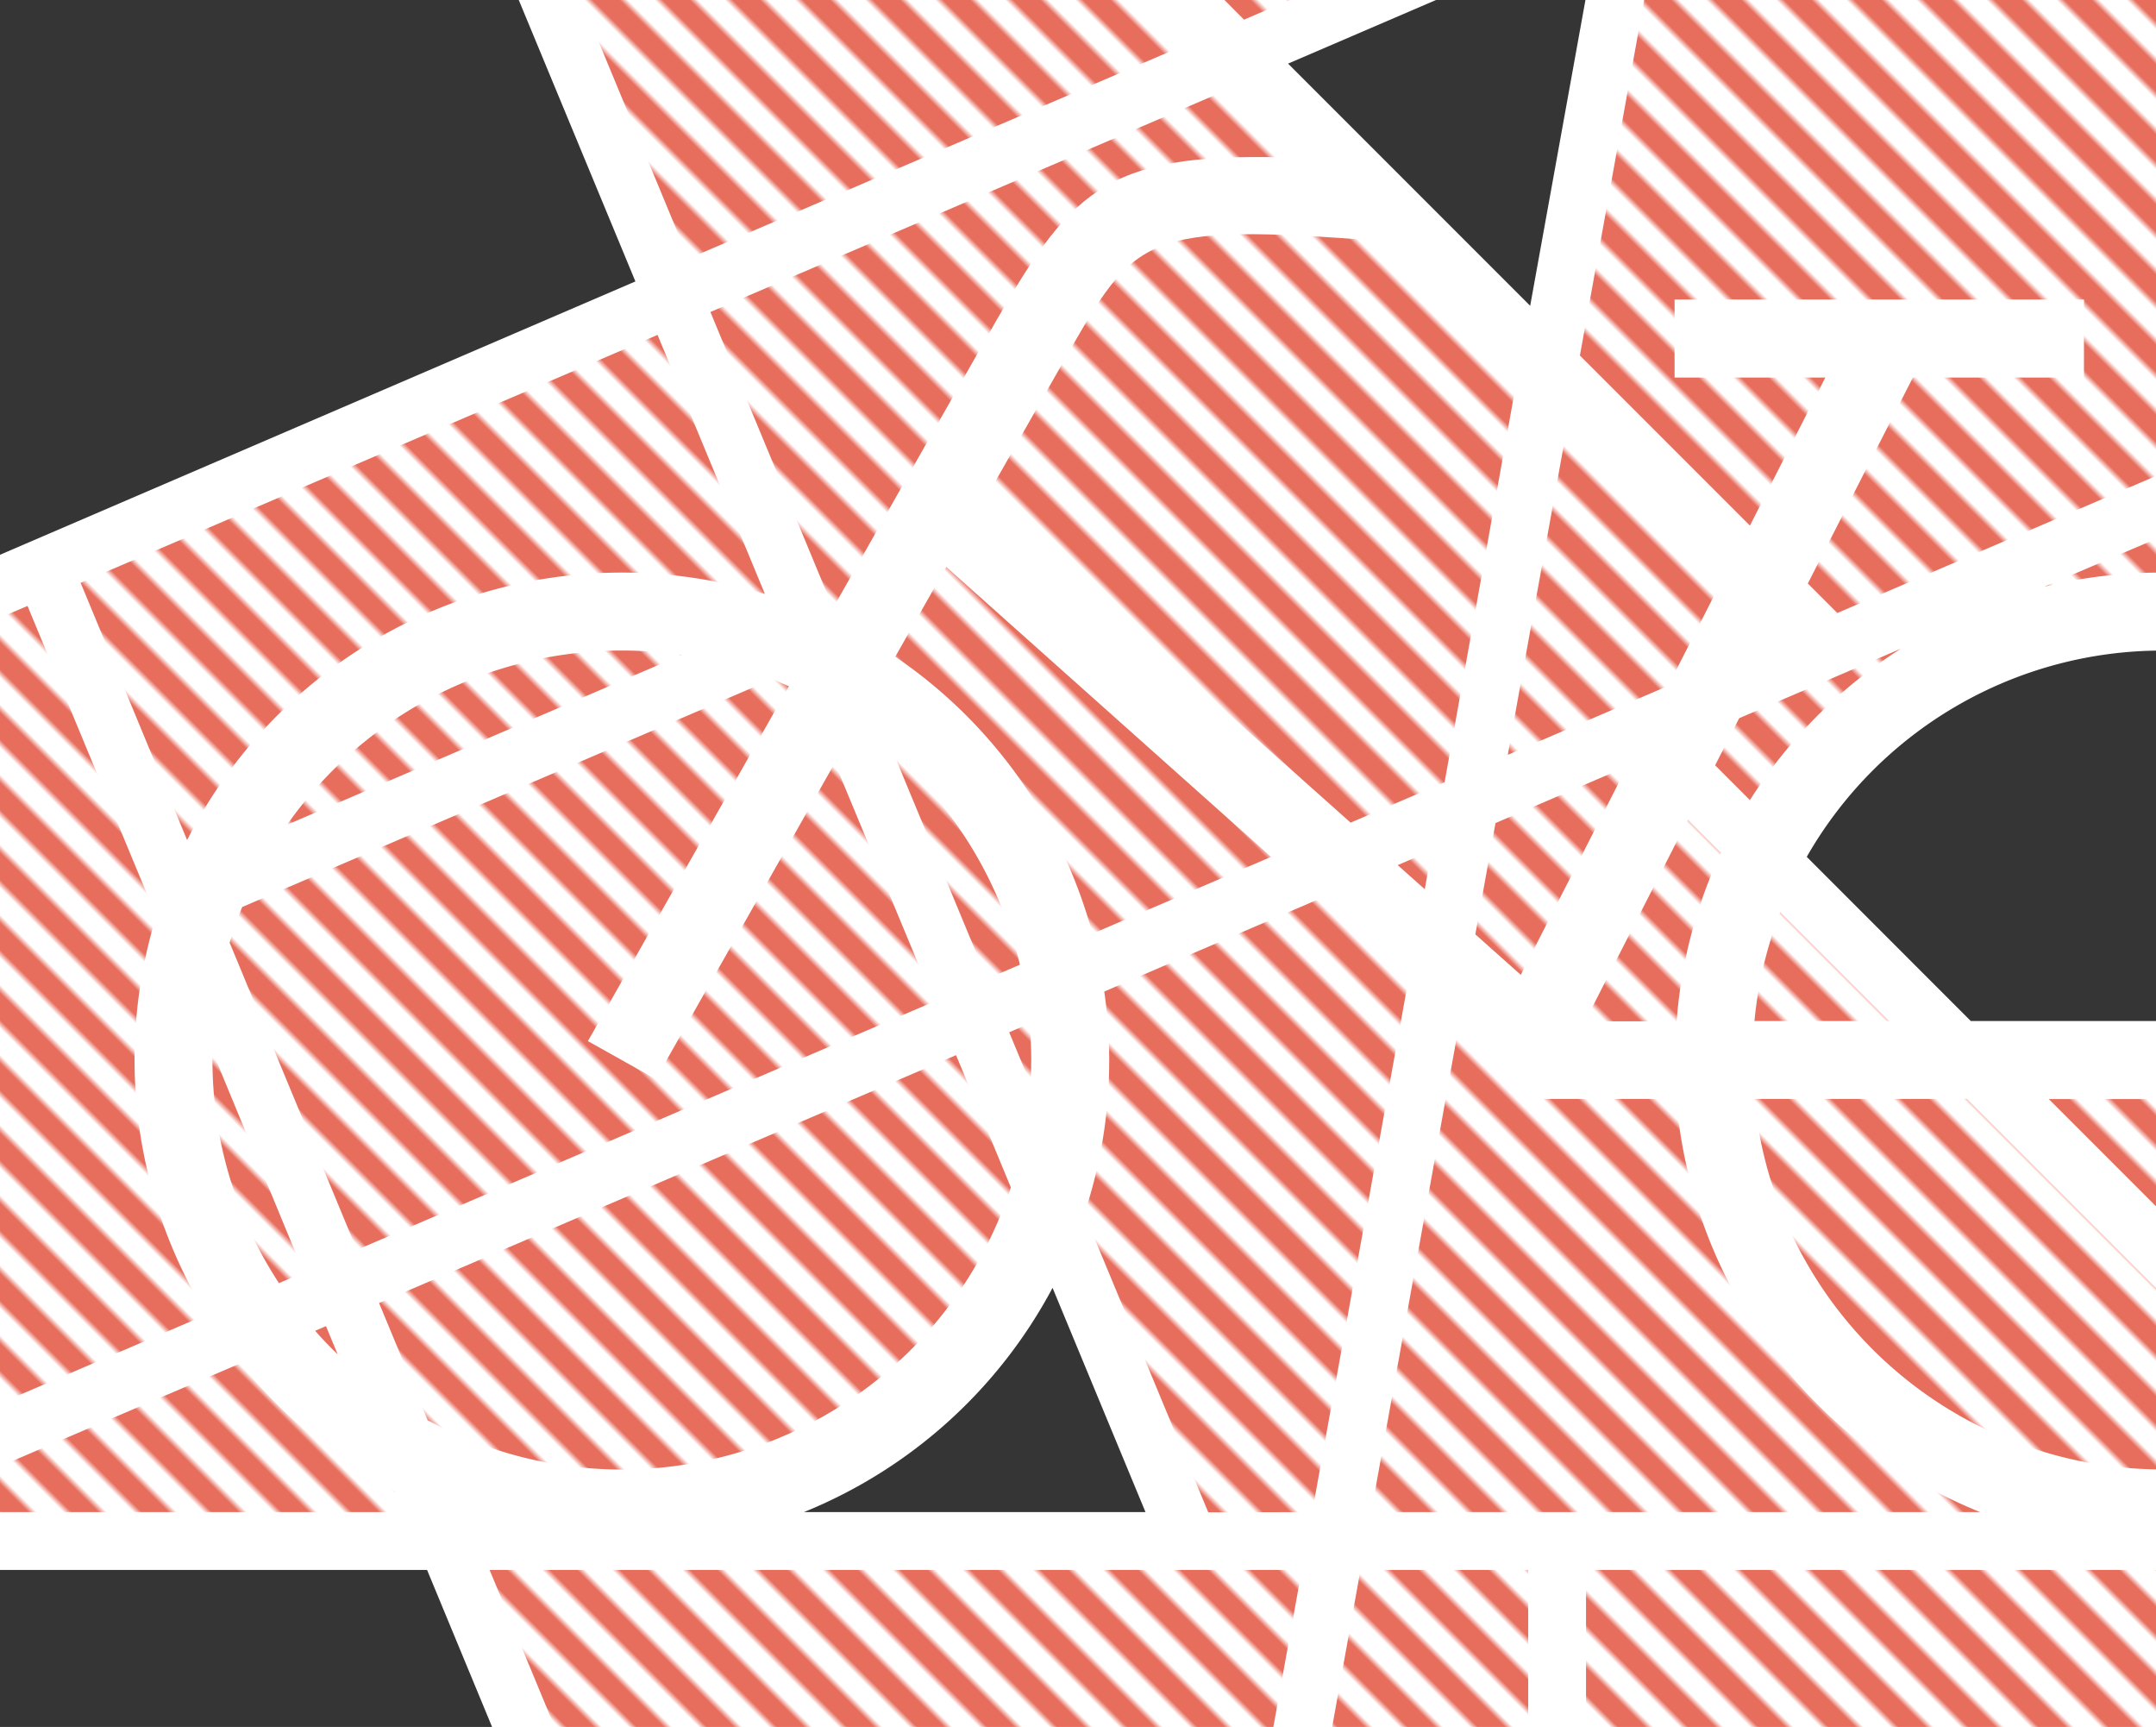 <svg xmlns="http://www.w3.org/2000/svg" xmlns:xlink="http://www.w3.org/1999/xlink" viewBox="0 0 261 209"><defs><style>.cls-1{fill:none;}.cls-2{fill:#e76d5d;}.cls-3{fill:url(#New_Pattern_Swatch_4);}.cls-4{fill:#353535;}</style><pattern id="New_Pattern_Swatch_4" data-name="New Pattern Swatch 4" width="120" height="120" patternTransform="translate(-45.43 139.99) rotate(45) scale(0.75)" patternUnits="userSpaceOnUse" viewBox="0 0 120 120"><rect class="cls-1" width="120" height="120"/><rect class="cls-2" y="2" width="120" height="4"/><rect class="cls-2" y="10" width="120" height="4"/><rect class="cls-2" y="18" width="120" height="4"/><rect class="cls-2" y="26" width="120" height="4"/><rect class="cls-2" y="34" width="120" height="4"/><rect class="cls-2" y="42" width="120" height="4"/><rect class="cls-2" y="50" width="120" height="4"/><rect class="cls-2" y="58" width="120" height="4"/><rect class="cls-2" y="66" width="120" height="4"/><rect class="cls-2" y="74" width="120" height="4"/><rect class="cls-2" y="82" width="120" height="4"/><rect class="cls-2" y="90" width="120" height="4"/><rect class="cls-2" y="98" width="120" height="4"/><rect class="cls-2" y="106" width="120" height="4"/><rect class="cls-2" y="114" width="120" height="4"/></pattern></defs><title>fiets</title><g id="Layer_2" data-name="Layer 2"><g id="Layer_1-2" data-name="Layer 1"><path class="cls-3" d="M158.85,183l11.66-64.49-10.88-9.69L133.68,120a58.58,58.58,0,0,1-2.41,26.9l15,36.13Z"/><path class="cls-3" d="M40.88,163.91l-1.42-3.42-1.31.57Q39.46,162.55,40.88,163.91Z"/><path class="cls-3" d="M34.76,99.81,82.53,79.26A49.53,49.53,0,0,0,34.76,99.81Z"/><path class="cls-3" d="M25.72,128.29a49.28,49.28,0,0,0,8.05,27l3-1.29-11-26.63C25.74,127.7,25.72,128,25.72,128.29Z"/><polygon class="cls-3" points="173.32 102.93 169.2 104.7 172.48 107.62 173.32 102.93"/><path class="cls-4" d="M97.32,183h41.35l-11.25-27.14A59.39,59.39,0,0,1,97.32,183Z"/><path class="cls-3" d="M123.47,116.75a49.58,49.58,0,0,0-15.24-25.44l11.26,27.15Z"/><path class="cls-3" d="M124.84,128.29c0-1.49-.08-3-.21-4.42l-2.46,1.06,2.58,6.22C124.81,130.2,124.84,129.25,124.84,128.29Z"/><path class="cls-3" d="M132.25,113l21.62-9.3L114.55,68.61l-6.17,10.87A59.14,59.14,0,0,1,132.25,113Z"/><path class="cls-3" d="M47.73,180.44A59.47,59.47,0,0,1,29.1,165L0,177.46V183H48.79Z"/><polygon class="cls-3" points="261 145.99 261 133.01 248.02 133.01 261 145.99"/><polygon class="cls-3" points="161.27 209 185 209 185 190 164.7 190 161.27 209"/><path class="cls-3" d="M261,69.3V65.22L247.49,71A59,59,0,0,1,261,69.3Z"/><path class="cls-3" d="M212.39,123.57h16.29L215.51,110.4A49.38,49.38,0,0,0,212.39,123.57Z"/><path class="cls-4" d="M218.72,103.7l19.86,19.87H261V78.74A49.57,49.57,0,0,0,218.72,103.7Z"/><path class="cls-3" d="M207.63,92.62l4.21,4.21a59.48,59.48,0,0,1,18.27-18.32l-19.57,8.41Z"/><path class="cls-3" d="M113.06,121.22l-12-28.88L79.39,130.61,71.17,126,95.5,83.06c-.68-.31-1.36-.6-2-.87L29.32,109.77c-.57,1.41-1.08,2.85-1.52,4.32l15.41,37.17Z"/><path class="cls-3" d="M157.45,19.12,149,10.68,86,37.76l14.85,35.81c8.46-14.91,16.34-28.77,19.86-34.95C130,22.49,134.5,18.21,157.45,19.12Z"/><path class="cls-3" d="M75.28,177.85a49.63,49.63,0,0,0,47.09-34.15l-6.63-16-69.85,30,5.88,14.18A49.35,49.35,0,0,0,75.28,177.85Z"/><path class="cls-3" d="M261,155.89,238.12,133H212.39A49.62,49.62,0,0,0,261,177.83Z"/><polygon class="cls-3" points="191.26 43.03 211.84 63.61 220.97 45.69 202.72 45.69 202.72 36.25 252.28 36.25 252.28 45.69 231.57 45.69 218.85 70.62 222.42 74.19 261 57.6 261 0 199.04 0 191.26 43.03"/><polygon class="cls-3" points="154.15 209 157.59 190 59.27 190 67.15 209 154.15 209"/><path class="cls-3" d="M202.93,133H186.76l-10.13-9L166,183h73.71A59.1,59.1,0,0,1,202.93,133Z"/><polygon class="cls-4" points="76.92 34.06 62.8 0 0 0 0 67.14 76.92 34.06"/><rect class="cls-3" x="192" y="190" width="69" height="19"/><polygon class="cls-4" points="51.7 190 0 190 0 209 59.57 209 51.7 190"/><polygon class="cls-3" points="196.97 92.76 181.04 99.61 178.6 113.08 184.1 117.98 196.97 92.76"/><path class="cls-3" d="M208.33,103.21l-4-4-12.44,24.39h11.08A58.33,58.33,0,0,1,208.33,103.21Z"/><polygon class="cls-4" points="173.84 0 155.93 7.7 185.24 37.01 191.93 0 173.84 0"/><polygon class="cls-3" points="182.53 91.35 201.94 83 208.49 70.16 189.75 51.42 182.53 91.35"/><path class="cls-3" d="M183.72,45.39,167,28.67l0,.48c-28.67-2.2-29.56-.65-38,14.16-2,3.53-5.46,9.58-9.62,16.91l44.12,39.34,11.38-4.89Z"/><polygon class="cls-3" points="83.35 31.3 143.68 5.35 138.33 0 70.38 0 83.35 31.3"/><polygon class="cls-3" points="150.6 2.38 156.13 0 148.23 0 150.6 2.38"/><path class="cls-3" d="M22.65,101.67A59,59,0,0,1,92.6,71.89l-13-31.36-69.84,30Z"/><path class="cls-3" d="M0,74.76v95.08L25,159.1a58.93,58.93,0,0,1-6.09-48.21L3.33,73.33Z"/></g></g></svg>
